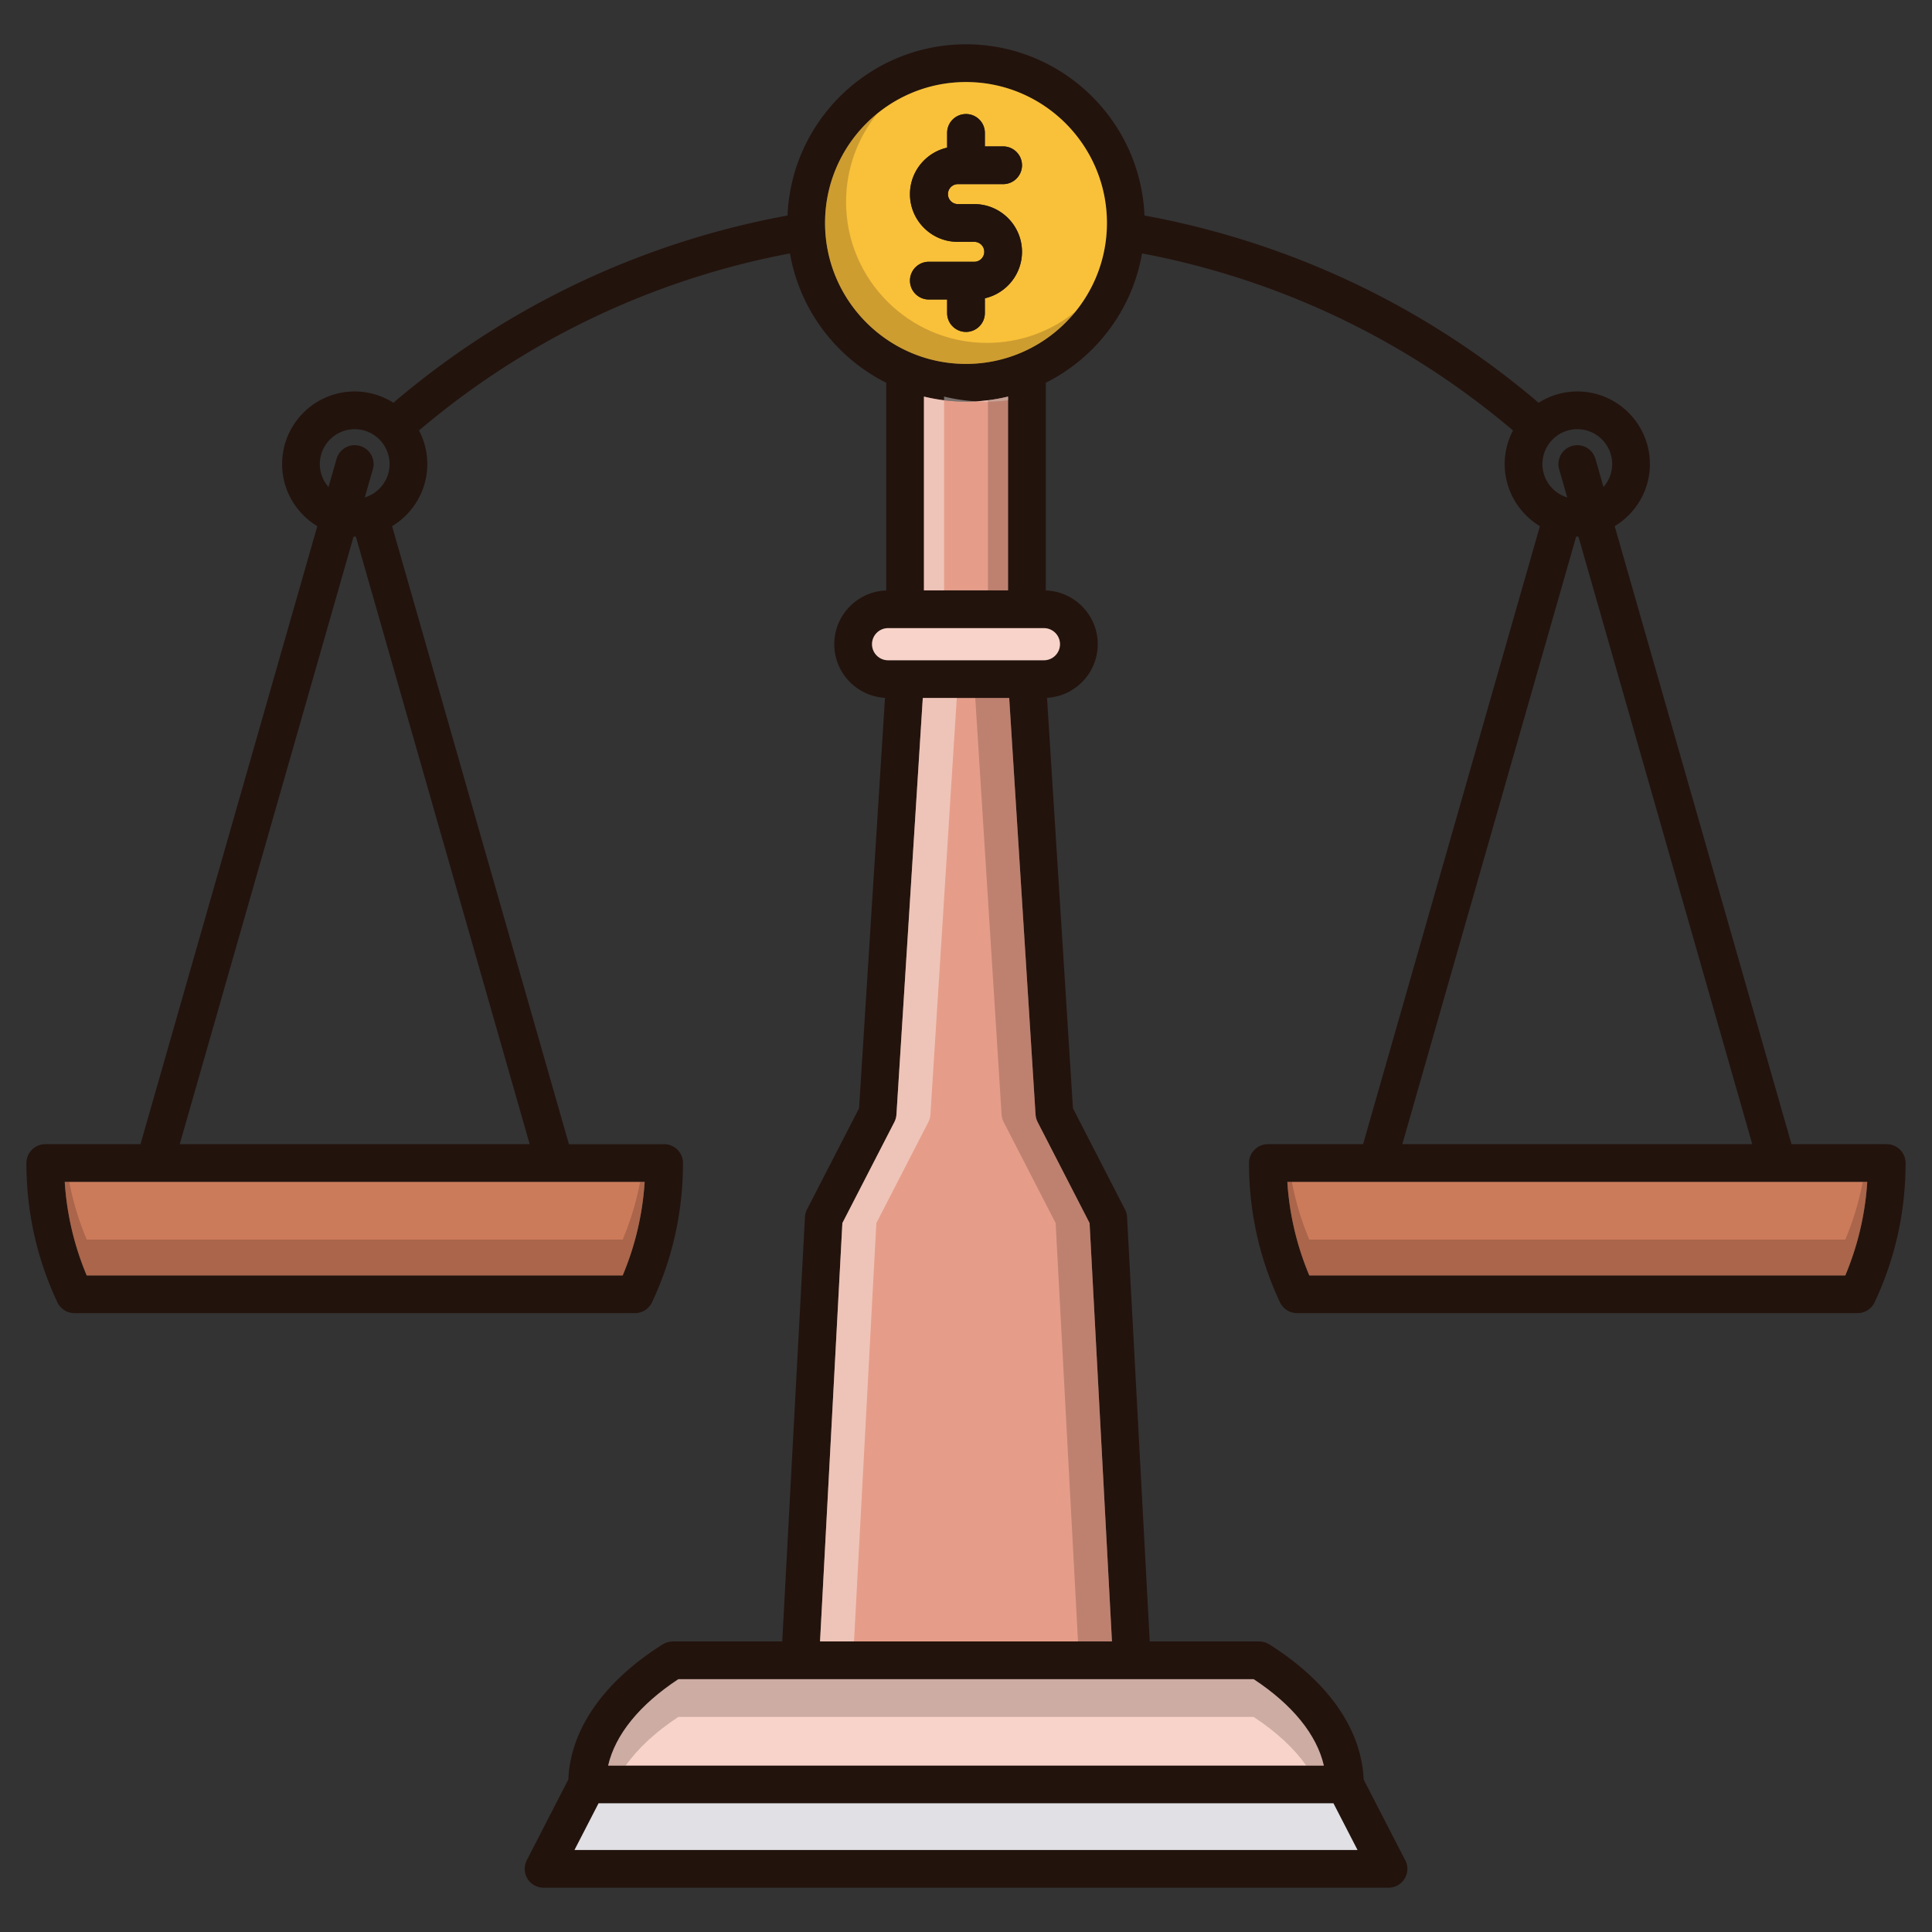 <?xml version="1.0" standalone="no"?><!DOCTYPE svg PUBLIC "-//W3C//DTD SVG 1.1//EN" "http://www.w3.org/Graphics/SVG/1.1/DTD/svg11.dtd"><svg t="1625812348499" class="icon" viewBox="0 0 1024 1024" version="1.1" xmlns="http://www.w3.org/2000/svg" p-id="61995" xmlns:xlink="http://www.w3.org/1999/xlink" width="200" height="200"><rect x="0" y="0" width="1024" height="1024" fill="#333333" stroke="none"/><defs><style type="text/css"></style></defs><path d="M1007.08 609.36c-1.82-1.8-4.32-2.92-7.08-2.92h-50.46l-93.72-327.56c11.16-6.74 18.66-18.96 18.66-32.92 0-21.22-17.26-38.48-38.48-38.48-7.54 0-14.56 2.22-20.5 5.98-74.46-63.38-152.96-89.02-208.9-99.22-2.08-50.4-43.7-90.76-94.6-90.76s-92.52 40.36-94.6 90.76c-55.94 10.2-134.46 35.84-208.9 99.22A38.212 38.212 0 0 0 188 207.48c-21.22 0-38.48 17.26-38.48 38.48 0 13.96 7.5 26.18 18.66 32.92L74.46 606.44H24c-5.52 0-10 4.48-10 10 0 12.84 1.36 25.42 4.08 37.7a171.684 171.684 0 0 0 12.16 35.74v0.02c0.06 0.12 0.12 0.24 0.16 0.36 0.22 0.46 0.48 0.9 0.76 1.3 0.02 0.06 0.06 0.08 0.08 0.12 0.32 0.46 0.66 0.86 1.02 1.24 0.12 0.12 0.22 0.22 0.34 0.32 0.32 0.32 0.68 0.6 1.04 0.86a9.652 9.652 0 0 0 1.84 1.08l0.36 0.12c0.44 0.16 0.88 0.3 1.34 0.42 0.16 0.04 0.32 0.06 0.5 0.1 0.58 0.1 1.18 0.18 1.78 0.18H336.54c0.6 0 1.2-0.08 1.78-0.18 0.18-0.04 0.34-0.06 0.5-0.1 0.46-0.12 0.9-0.26 1.32-0.42 0.14-0.04 0.26-0.08 0.38-0.14 0.52-0.22 1-0.48 1.48-0.8 0.12-0.08 0.24-0.18 0.36-0.26 0.36-0.26 0.7-0.54 1.04-0.86 0.12-0.1 0.22-0.2 0.34-0.32 0.36-0.38 0.7-0.78 1-1.22a0.36 0.36 0 0 0 0.1-0.14c0.28-0.4 0.54-0.84 0.76-1.3 0.04-0.12 0.1-0.24 0.16-0.36v-0.02c10.78-23.06 16.24-47.78 16.24-73.44 0-2.76-1.12-5.26-2.92-7.08-1.82-1.8-4.32-2.92-7.08-2.92h-50.46l-93.72-327.56c11.16-6.74 18.66-18.96 18.66-32.92 0-6.42-1.6-12.48-4.4-17.8C292 168.86 365.6 144.32 418.7 134.32c5.2 30.06 24.6 55.3 51.02 68.56v110.08c-15.28 0.52-27.54 13.08-27.54 28.48 0 15.18 11.92 27.58 26.88 28.44l-13.74 217.52-27.6 53.62a9.72 9.72 0 0 0-1.08 4.04L414.6 870h-58.02c-0.22 0-0.44 0.06-0.64 0.06-0.4 0.04-0.8 0.06-1.18 0.12-0.32 0.06-0.62 0.16-0.94 0.26-0.32 0.08-0.62 0.16-0.94 0.28-0.36 0.14-0.7 0.34-1.04 0.52-0.2 0.12-0.4 0.18-0.6 0.3-0.06 0.04-0.14 0.1-0.22 0.14-0.02 0.02-0.04 0.04-0.06 0.04-31.1 19.7-48.62 44.96-49.72 71.44l-22.02 42.78c-1.6 3.1-1.48 6.82 0.34 9.8a10.044 10.044 0 0 0 8.54 4.78H735.94c5.52 0 10-4.48 10-10 0-1.96-0.56-3.78-1.54-5.32l-21.64-42.02c-1.1-26.5-18.62-51.76-49.72-71.44l-0.06-0.06c-0.08-0.04-0.16-0.1-0.22-0.14-0.2-0.12-0.4-0.18-0.58-0.28-0.36-0.2-0.7-0.38-1.08-0.54-0.3-0.12-0.6-0.2-0.9-0.28-0.32-0.1-0.64-0.2-0.96-0.26-0.38-0.06-0.76-0.08-1.14-0.12-0.24 0-0.44-0.06-0.68-0.06h-58.04l-12.02-224.94c-0.08-1.42-0.44-2.8-1.1-4.04l-27.58-53.62-13.74-217.52c14.96-0.86 26.88-13.26 26.88-28.44 0-15.4-12.26-27.96-27.54-28.48v-110.08c26.42-13.24 45.82-38.5 51.02-68.56 53.1 10 126.7 34.54 196.62 93.84-2.8 5.32-4.4 11.38-4.4 17.8 0 13.96 7.5 26.18 18.66 32.92l-93.72 327.56H672c-5.52 0-10 4.48-10 10 0 12.84 1.36 25.42 4.08 37.7a171.684 171.684 0 0 0 12.16 35.74c0 0.02 0 0.02 0.02 0.02 0.04 0.12 0.1 0.24 0.16 0.36 0.2 0.46 0.46 0.9 0.74 1.3 0.02 0.06 0.06 0.1 0.1 0.14 0.3 0.44 0.64 0.84 1 1.22 0.12 0.12 0.22 0.22 0.34 0.32 0.34 0.32 0.68 0.6 1.04 0.86 0.12 0.1 0.24 0.18 0.36 0.26 0.48 0.32 0.96 0.58 1.48 0.82l0.36 0.12c0.44 0.16 0.88 0.3 1.34 0.42 0.16 0.04 0.32 0.06 0.5 0.1 0.58 0.1 1.18 0.18 1.78 0.18H984.54c0.6 0 1.2-0.08 1.78-0.18 0.18-0.04 0.34-0.06 0.5-0.1a14.896 14.896 0 0 0 1.7-0.56c0.52-0.22 1-0.48 1.48-0.8 0.12-0.08 0.24-0.18 0.36-0.26 0.36-0.26 0.7-0.54 1.04-0.86 0.12-0.1 0.22-0.2 0.34-0.32 0.36-0.38 0.7-0.78 1-1.22a0.36 0.36 0 0 0 0.1-0.14c0.28-0.4 0.54-0.84 0.74-1.3 0.06-0.12 0.12-0.24 0.16-0.36 0.02 0 0.02 0 0.02-0.02 10.78-23.06 16.24-47.78 16.24-73.44 0-2.76-1.12-5.26-2.92-7.08zM188 227.48c10.2 0 18.48 8.3 18.48 18.48 0 8.34-5.54 15.4-13.14 17.68l4.28-14.92c1.52-5.32-1.56-10.86-6.86-12.38-5.32-1.52-10.86 1.56-12.38 6.88l-4.26 14.9a18.36 18.36 0 0 1-4.6-12.16c0-10.18 8.28-18.48 18.48-18.48z m106 398.96h47.68a152.52 152.52 0 0 1-11.64 49.56H45.96a152.52 152.52 0 0 1-11.64-49.56H294z m-13.26-20H95.26L187.4 284.42c0.2 0 0.4 0.02 0.6 0.02s0.4-0.02 0.6-0.02l92.14 322.02z m438.76 374.08h-415l12.74-24.72h389.52l12.74 24.72zM664.44 890c20.58 13.54 33.46 29.44 37.22 45.8H322.34c3.76-16.36 16.64-32.26 37.22-45.8h304.88z m-86.94-241.74L589.36 870h-154.72l11.84-221.74 27.58-53.58c0.62-1.22 1-2.56 1.08-3.94l13.96-220.78h45.8l13.96 220.78c0.08 1.38 0.46 2.72 1.08 3.94l27.56 53.58z m-15.68-306.82c0 4.7-3.82 8.52-8.52 8.52h-82.6c-4.7 0-8.52-3.82-8.52-8.52 0-4.7 3.82-8.52 8.52-8.52h82.6c4.7 0 8.52 3.82 8.52 8.52z m-72.1-28.52V210.2a93.994 93.994 0 0 0 44.56 0v102.72h-44.56zM512 192.88c-41.18 0-74.7-33.52-74.7-74.7 0-41.2 33.52-74.7 74.7-74.7s74.7 33.5 74.7 74.7c0 41.18-33.52 74.7-74.7 74.7z m324 34.6c10.18 0 18.48 8.3 18.48 18.48 0 4.66-1.74 8.9-4.6 12.16l-4.26-14.9c-1.52-5.32-7.08-8.38-12.38-6.88a10.016 10.016 0 0 0-6.86 12.38l4.28 14.92a18.47 18.47 0 0 1-13.14-17.68c0-10.18 8.3-18.48 18.48-18.48z m-0.6 56.94c0.2 0 0.4 0.02 0.6 0.02s0.4-0.02 0.6-0.02l92.14 322.02h-185.48l92.14-322.02zM978.04 676H693.96a152.398 152.398 0 0 1-11.64-49.56h307.36c-1.1 17.16-5 33.78-11.64 49.56z" fill="#23130D" p-id="61996"></path><path d="M512 43.48c-41.18 0-74.7 33.5-74.7 74.7 0 41.18 33.52 74.7 74.7 74.7s74.7-33.52 74.7-74.7c0-41.2-33.52-74.7-74.7-74.7z m-4.42 64.7h8.82c13.94 0 25.28 11.34 25.28 25.28 0 12.02-8.44 22.08-19.68 24.64v7.82c0 5.52-4.48 10-10 10-5.54 0-10-4.48-10-10v-7.18h-9.7c-5.52 0-10-4.48-10-10s4.48-10 10-10h24.1c2.92 0 5.28-2.36 5.28-5.28 0-2.92-2.36-5.28-5.28-5.28h-8.82c-13.94 0-25.28-11.34-25.28-25.28 0-12.02 8.44-22.1 19.7-24.64v-7.82c0-5.52 4.46-10 10-10 5.52 0 10 4.48 10 10v7.16h9.68c5.52 0 10 4.48 10 10s-4.48 10-10 10h-24.1a5.292 5.292 0 0 0 0 10.58z" fill="#F9C139" p-id="61997"></path><path d="M523.14 181.74c-41.18 0-74.7-33.52-74.7-74.7 0-17.74 6.22-34.08 16.6-46.9-16.92 13.7-27.74 34.62-27.74 58.04 0 41.18 33.52 74.7 74.7 74.7 23.42 0 44.38-10.84 58.06-27.78-12.84 10.4-29.18 16.64-46.92 16.64z" fill="#23130D" opacity=".2" p-id="61998"></path><path d="M561.82 341.44c0 4.7-3.82 8.52-8.52 8.52h-82.6c-4.7 0-8.52-3.82-8.52-8.52 0-4.7 3.82-8.52 8.52-8.52h82.6c4.7 0 8.52 3.82 8.52 8.52z" fill="#F8D3C9" p-id="61999"></path><path d="M534.28 210.2v102.72h-44.56V210.2a93.994 93.994 0 0 0 44.56 0z" fill="#E59D89" p-id="62000"></path><path d="M489.72 210.2c3.48 0.84 7.04 1.5 10.66 1.96v100.76h-10.66V210.2zM534.28 210.2v1.96a92.72 92.72 0 0 1-16.94 0.56c5.8-0.32 11.46-1.18 16.94-2.52z" fill="#FFFFFF" opacity=".4" p-id="62001"></path><path d="M500.38 210.2c5.48 1.34 11.14 2.2 16.96 2.52a92.72 92.72 0 0 1-16.96-0.56v-1.96z" fill="#FFFFFF" opacity=".4" p-id="62002"></path><path d="M534.28 210.2v102.72h-10.66v-100.76c3.62-0.46 7.18-1.12 10.66-1.96z" fill="#23130D" opacity=".2" p-id="62003"></path><path d="M719.5 980.52h-415l12.74-24.72h389.52z" fill="#E1E1E5" p-id="62004"></path><path d="M701.66 935.8H322.34c3.76-16.36 16.64-32.26 37.22-45.8h304.88c20.58 13.54 33.46 29.44 37.22 45.8z" fill="#F8D3C9" p-id="62005"></path><path d="M701.66 935.8h-9.3c-6.48-9.16-15.88-17.88-27.92-25.8H359.56c-12.04 7.92-21.44 16.64-27.92 25.8h-9.3c3.76-16.36 16.64-32.26 37.22-45.8h304.88c20.58 13.54 33.46 29.44 37.22 45.8z" fill="#23130D" opacity=".2" p-id="62006"></path><path d="M989.68 626.44c-1.1 17.16-5 33.78-11.64 49.56H693.96a152.398 152.398 0 0 1-11.64-49.56h307.36z" fill="#CC7B5A" p-id="62007"></path><path d="M589.36 870h-154.72l11.84-221.74 27.58-53.58c0.62-1.22 1-2.56 1.08-3.94l13.96-220.78h45.8l13.96 220.78c0.08 1.38 0.46 2.72 1.08 3.94l27.56 53.58L589.36 870z" fill="#E59D89" p-id="62008"></path><path d="M507.1 369.96l-13.96 220.78c-0.08 1.38-0.46 2.72-1.08 3.94l-27.58 53.58L452.64 870h-18l11.84-221.74 27.58-53.58c0.62-1.22 1-2.56 1.08-3.94l13.96-220.78h18z" fill="#FFFFFF" opacity=".4" p-id="62009"></path><path d="M589.36 870h-18l-11.86-221.74-27.56-53.58c-0.62-1.22-1-2.56-1.08-3.94l-13.96-220.78h18l13.96 220.78c0.08 1.38 0.46 2.72 1.08 3.94l27.56 53.58L589.36 870z" fill="#23130D" opacity=".2" p-id="62010"></path><path d="M341.68 626.44a152.52 152.52 0 0 1-11.64 49.56H45.96a152.52 152.52 0 0 1-11.64-49.56h307.36z" fill="#CC7B5A" p-id="62011"></path><path d="M341.68 626.44a152.52 152.52 0 0 1-11.64 49.56H45.96a152.52 152.52 0 0 1-11.64-49.56h2.4c2 10.46 5.08 20.66 9.24 30.56h284.08a152.802 152.802 0 0 0 9.24-30.56h2.4zM989.68 626.44a152.52 152.52 0 0 1-11.64 49.56H693.96a152.52 152.52 0 0 1-11.64-49.56h2.4c2 10.46 5.08 20.66 9.24 30.56h284.08a152.802 152.802 0 0 0 9.24-30.56h2.4z" fill="#23130D" opacity=".2" p-id="62012"></path><path d="M541.68 133.46c0 12.02-8.44 22.08-19.68 24.64v7.82c0 5.52-4.48 10-10 10-5.54 0-10-4.48-10-10v-7.18h-9.7c-5.52 0-10-4.48-10-10s4.48-10 10-10h24.1c2.92 0 5.28-2.36 5.28-5.28 0-2.92-2.36-5.28-5.28-5.28h-8.82c-13.94 0-25.28-11.34-25.28-25.28 0-12.02 8.44-22.1 19.7-24.64v-7.82c0-5.52 4.46-10 10-10 5.52 0 10 4.48 10 10v7.16h9.68c5.52 0 10 4.48 10 10s-4.48 10-10 10h-24.1a5.292 5.292 0 0 0 0 10.58h8.82c13.94 0 25.28 11.34 25.28 25.28z" fill="#23130D" p-id="62013"></path></svg>